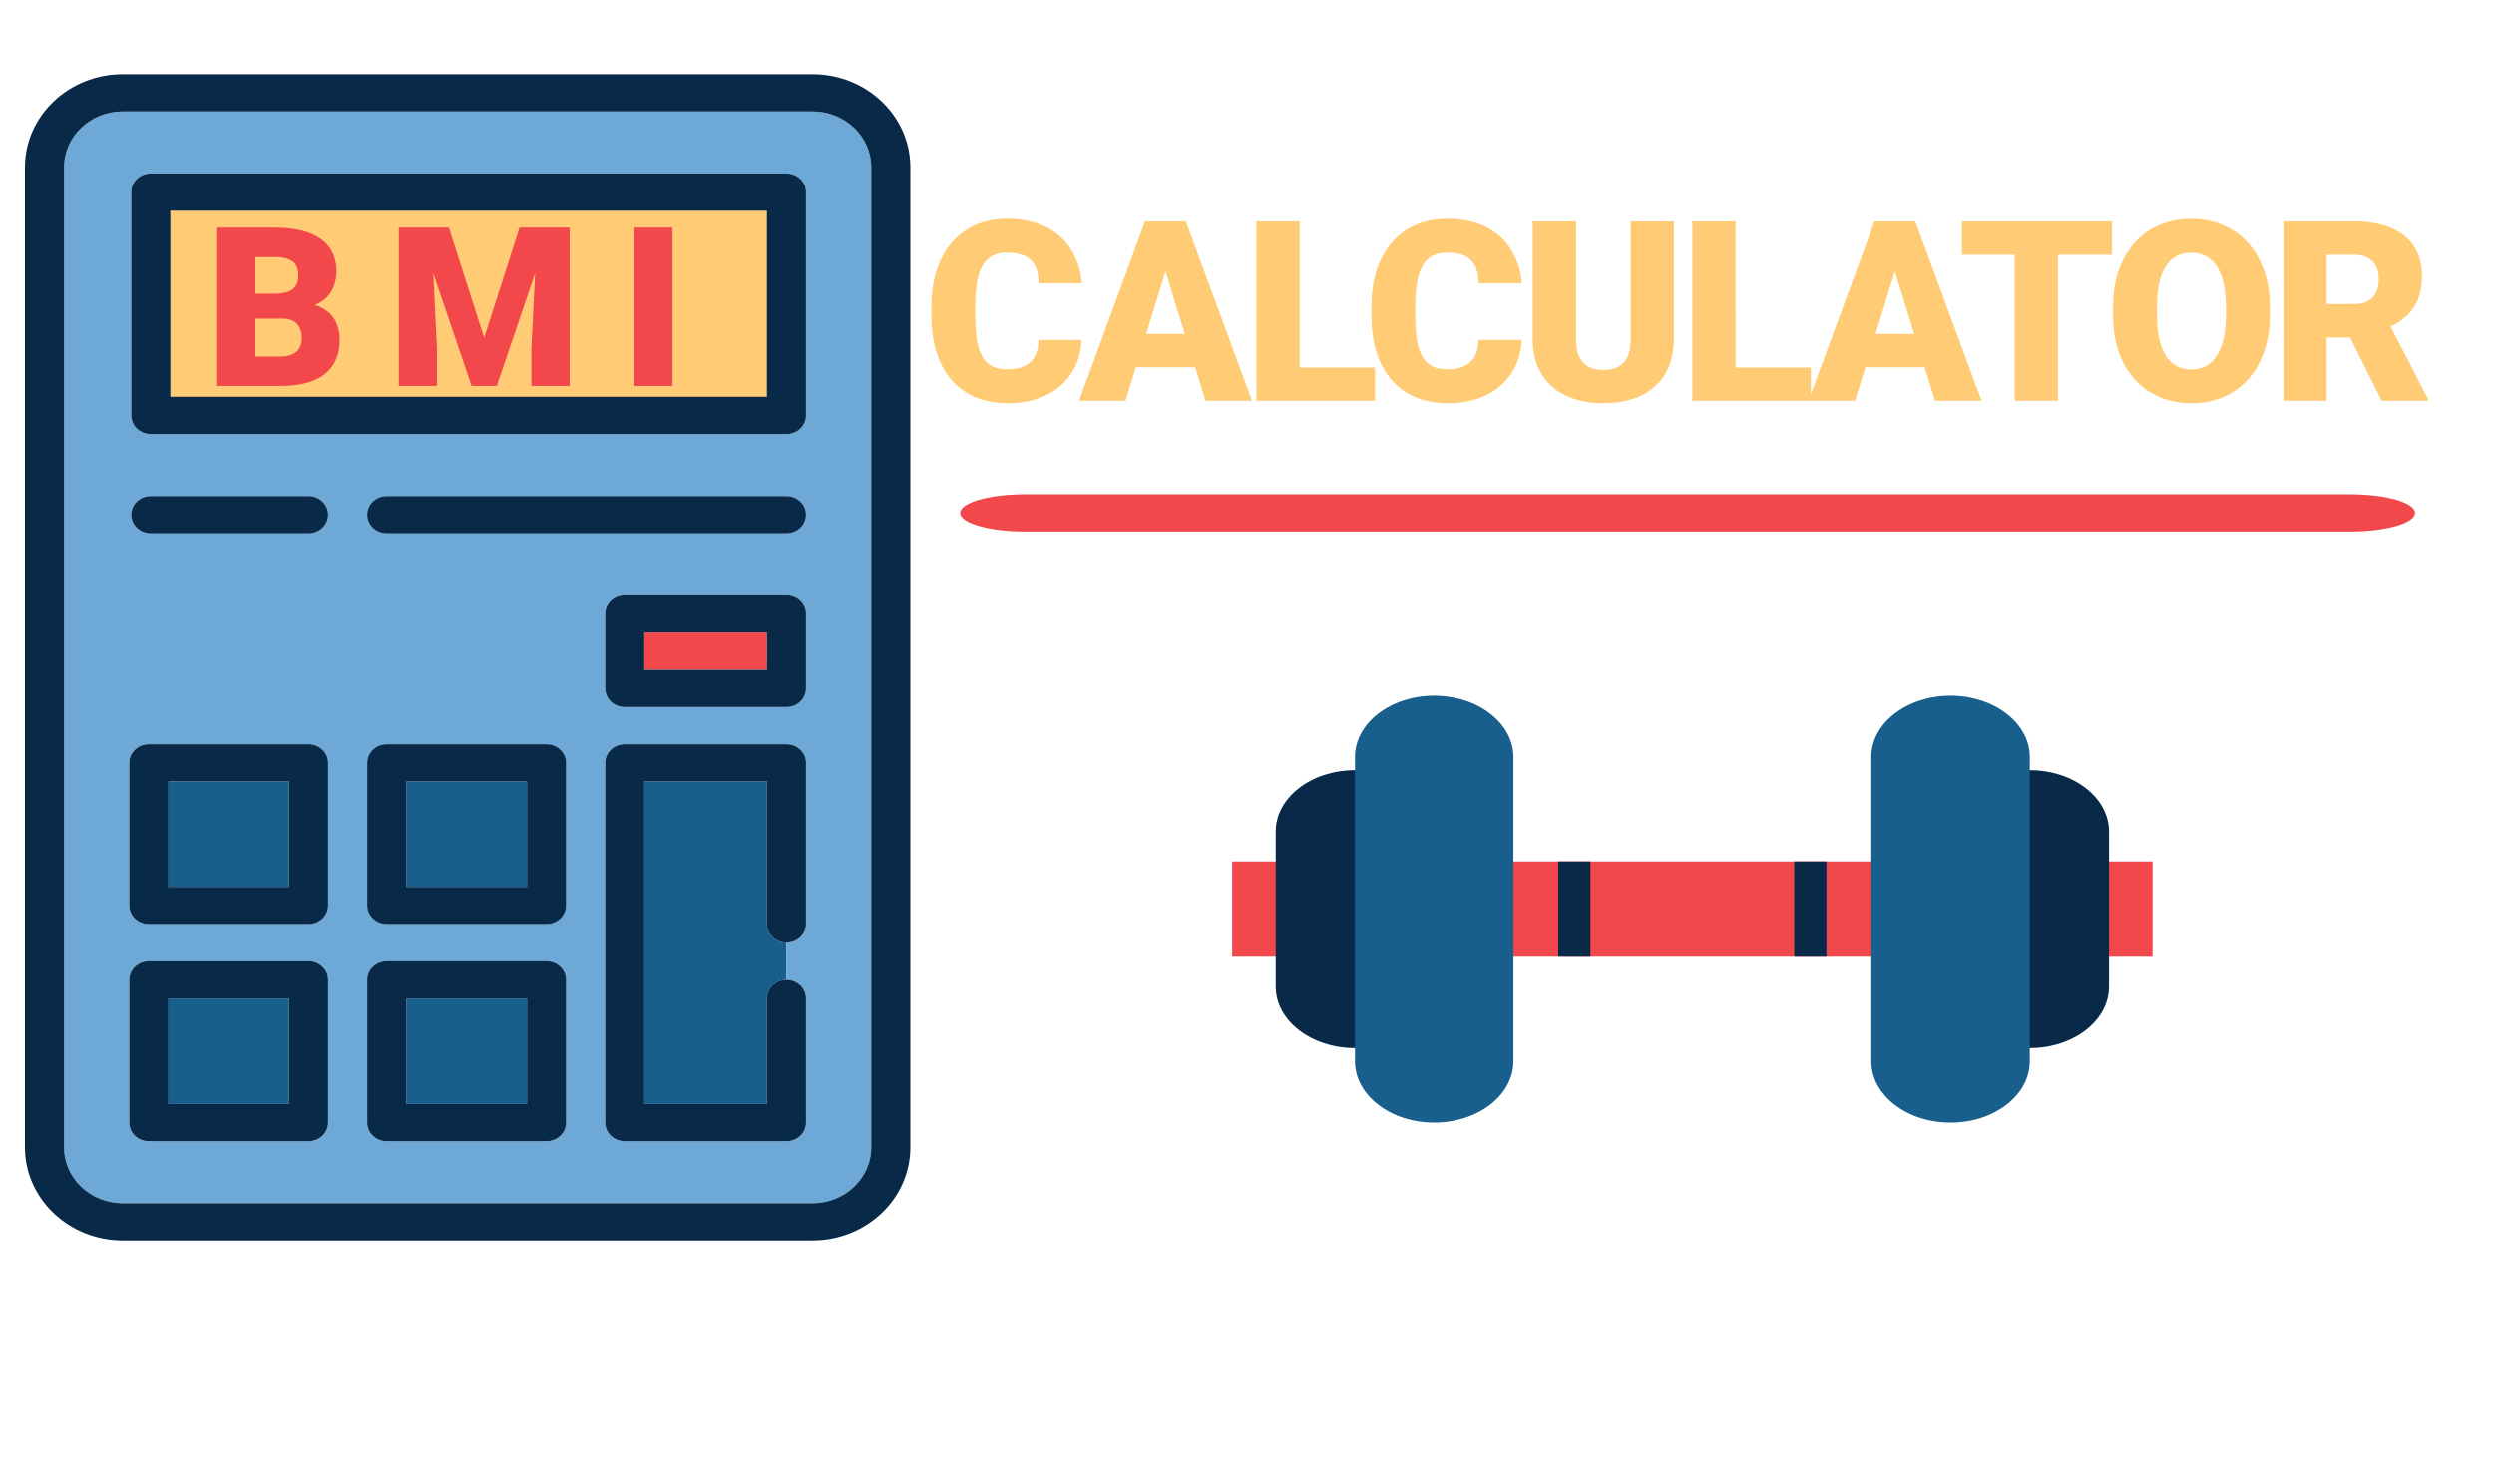 <svg xmlns="http://www.w3.org/2000/svg" width="168" height="100" fill="none" viewBox="0 0 168 100">
  <g clip-path="url(#clip0_2_41)">
    <g filter="url(#filter0_d_2_41)">
      <path fill="#FFCC75" d="M69.954 21.908h2.906c-.04.84-.266 1.582-.681 2.224-.415.642-.99 1.143-1.727 1.503-.73.354-1.593.531-2.59.531-.807 0-1.53-.136-2.166-.407a4.415 4.415 0 01-1.61-1.17c-.437-.51-.772-1.126-1.005-1.851-.227-.725-.34-1.541-.34-2.449v-.656c0-.907.119-1.723.357-2.448.244-.73.587-1.35 1.03-1.86a4.464 4.464 0 011.61-1.178c.625-.272 1.32-.407 2.083-.407 1.052 0 1.94.188 2.665.564a4.16 4.16 0 011.685 1.552c.398.653.633 1.398.705 2.233h-2.905c-.011-.453-.089-.832-.232-1.137a1.437 1.437 0 00-.681-.697c-.31-.155-.722-.232-1.237-.232-.36 0-.672.066-.938.199a1.644 1.644 0 00-.664.63c-.177.288-.31.662-.398 1.121a9.294 9.294 0 00-.125 1.644v.672c0 .642.039 1.19.116 1.644.078.453.202.824.374 1.112.171.288.393.5.664.64.277.132.614.198 1.013.198.442 0 .816-.069 1.12-.207.305-.144.54-.36.706-.648.166-.293.254-.666.265-1.12zm8.81-5.454L75.817 26h-3.129l4.44-12.086h1.985l-.349 2.54zM81.204 26l-2.954-9.546-.382-2.54h2.008L84.342 26h-3.137zm-.116-4.507v2.25h-6.2v-2.25h6.2zm11.533 2.266V26h-6.11v-2.241h6.11zm-5.072-9.845V26h-2.914V13.914h2.914zm12.047 7.994h2.905c-.038.84-.265 1.582-.68 2.224-.415.642-.991 1.143-1.727 1.503-.73.354-1.593.531-2.59.531-.808 0-1.53-.136-2.166-.407a4.415 4.415 0 01-1.61-1.17c-.438-.51-.772-1.126-1.005-1.851-.227-.725-.34-1.541-.34-2.449v-.656c0-.907.119-1.723.357-2.448.243-.73.586-1.35 1.029-1.86a4.464 4.464 0 011.61-1.178c.626-.272 1.32-.407 2.084-.407 1.051 0 1.94.188 2.664.564.725.377 1.287.894 1.685 1.552.399.653.634 1.398.706 2.233h-2.905c-.011-.453-.089-.832-.233-1.137a1.436 1.436 0 00-.68-.697c-.31-.155-.722-.232-1.237-.232-.36 0-.672.066-.938.199a1.645 1.645 0 00-.664.63c-.177.288-.31.662-.399 1.121a9.294 9.294 0 00-.124 1.644v.672c0 .642.039 1.19.116 1.644.078.453.202.824.374 1.112.171.288.392.5.664.64.276.132.614.198 1.012.198.443 0 .817-.069 1.121-.207.304-.144.54-.36.706-.648.166-.293.254-.666.265-1.12zm10.246-7.994h2.914v7.894c0 .94-.197 1.738-.59 2.39a3.74 3.74 0 01-1.652 1.47c-.708.332-1.541.498-2.498.498-.946 0-1.779-.166-2.499-.498a3.828 3.828 0 01-1.676-1.47c-.399-.652-.598-1.45-.598-2.39v-7.894h2.922v7.894c0 .498.072.905.216 1.22.143.31.354.537.63.681.277.144.612.216 1.005.216.398 0 .733-.072 1.004-.216.271-.144.476-.37.614-.68.139-.316.208-.723.208-1.22v-7.895zm12.138 9.845V26h-6.109v-2.241h6.109zm-5.071-9.845V26h-2.914V13.914h2.914zm10.992 2.54L124.955 26h-3.13l4.441-12.086h1.984l-.349 2.54zM130.342 26l-2.955-9.546-.382-2.54h2.009L133.48 26h-3.138zm-.116-4.507v2.25h-6.201v-2.25h6.201zm8.403-7.579V26h-2.914V13.914h2.914zm3.636 0v2.25h-10.103v-2.25h10.103zm10.635 5.802v.49c0 .924-.13 1.754-.39 2.49a5.412 5.412 0 01-1.087 1.876c-.47.515-1.027.91-1.669 1.187a5.404 5.404 0 01-2.125.407c-.78 0-1.494-.136-2.141-.407a4.905 4.905 0 01-1.677-1.187 5.525 5.525 0 01-1.096-1.876c-.254-.736-.381-1.566-.381-2.49v-.49c0-.924.127-1.754.381-2.49.26-.736.623-1.361 1.088-1.876a4.672 4.672 0 011.668-1.187 5.4 5.4 0 012.142-.415c.775 0 1.483.138 2.125.415a4.67 4.67 0 011.677 1.187c.47.515.835 1.14 1.095 1.876s.39 1.566.39 2.49zm-2.955.49V19.7c0-.598-.052-1.124-.157-1.577-.1-.46-.249-.844-.449-1.154a1.97 1.97 0 00-.738-.698 1.994 1.994 0 00-.988-.24c-.388 0-.725.08-1.013.24a1.931 1.931 0 00-.722.698c-.194.31-.34.694-.44 1.154a7.84 7.84 0 00-.141 1.577v.506c0 .592.047 1.118.141 1.577.1.454.246.839.44 1.154.199.315.443.553.73.714.294.16.634.24 1.021.24.371 0 .7-.08.988-.24.288-.16.529-.399.722-.714.2-.315.349-.7.449-1.154.105-.46.157-.985.157-1.577zm3.871-6.292h4.757c.929 0 1.737.138 2.423.415.687.277 1.215.686 1.586 1.229.376.542.564 1.212.564 2.008 0 .692-.108 1.27-.323 1.735-.216.465-.518.85-.905 1.154a5.091 5.091 0 01-1.337.739l-.954.54h-3.993l-.017-2.25h2.956c.37 0 .677-.067.921-.2a1.29 1.29 0 00.548-.564c.127-.249.191-.545.191-.888 0-.349-.064-.647-.191-.896a1.312 1.312 0 00-.565-.573c-.243-.133-.545-.2-.904-.2h-1.843V26h-2.914V13.914zM160.432 26l-2.673-5.346 3.088-.016 2.706 5.237V26h-3.121z"/>
    </g>
    <path fill="#FFCC75" d="M36.666 19.578a1.35 1.35 0 01-.931.367c-.337 0-.675-.122-.932-.367a1.211 1.211 0 010-1.773l3.793-3.61h-6.813l-13.176 12.54h6.814l5.656-5.384a1.366 1.366 0 011.863 0c.515.49.515 1.284 0 1.774l-3.793 3.61h22.511v-12.54h-9.336l-5.656 5.383zM11.474 14.195v12.54h3.406l13.176-12.54H11.474z"/>
    <path fill="#FFCC75" d="M11.474 14.195v12.54h3.406l13.176-12.54H11.474z"/>
    <path fill="#FFCC75" d="M14.244 13.541v13.666h7.744L51.937 13.54H14.244z"/>
    <path fill="#FFCC75" d="M51.937 27.207V13.54h-7.744L14.244 27.207h37.693z"/>
    <path fill="#F2484B" d="M51.658 42.617h-8.256v2.508h8.256v-2.508z"/>
    <path fill="#185F8D" d="M51.658 62.261v-9.613h-8.256v21.734h8.256v-7.105c0-.693.59-1.254 1.318-1.254v-2.508c-.728 0-1.318-.561-1.318-1.254zM35.496 52.648h-8.124v7.105h8.124v-7.105zM19.467 52.648h-8.125v7.105h8.125v-7.105zM35.496 67.277h-8.124v7.105h8.124v-7.105zM19.467 67.277h-8.125v7.105h8.125v-7.105z"/>
    <path fill="#6DA8D6" d="M54.732 7.508H8.268c-2.18 0-3.953 1.687-3.953 3.762v66.038c0 2.074 1.773 3.762 3.953 3.762h46.464c2.18 0 3.953-1.688 3.953-3.762V11.27c0-2.075-1.773-3.762-3.953-3.762zm-32.63 68.128c0 .693-.59 1.254-1.318 1.254h-10.76c-.727 0-1.317-.561-1.317-1.254v-9.613c0-.693.59-1.254 1.317-1.254h10.76c.728 0 1.318.561 1.318 1.254v9.613zm0-14.629c0 .693-.59 1.254-1.318 1.254h-10.76c-.727 0-1.317-.561-1.317-1.254v-9.613c0-.692.59-1.254 1.317-1.254h10.76c.728 0 1.318.562 1.318 1.254v9.613zM20.784 35.93H10.156c-.728 0-1.317-.56-1.317-1.254 0-.692.59-1.253 1.317-1.253h10.628c.728 0 1.318.56 1.318 1.254 0 .692-.59 1.253-1.318 1.253zm17.348 39.707c0 .693-.59 1.254-1.318 1.254h-10.76c-.727 0-1.317-.561-1.317-1.254v-9.613c0-.693.59-1.254 1.317-1.254h10.76c.728 0 1.318.561 1.318 1.254v9.613zm0-14.629c0 .693-.59 1.254-1.318 1.254h-10.76c-.727 0-1.317-.561-1.317-1.254v-9.613c0-.692.59-1.254 1.317-1.254h10.76c.728 0 1.318.562 1.318 1.254v9.613zm16.161 1.254c0 .693-.59 1.254-1.317 1.254v2.508c.727 0 1.317.561 1.317 1.254v8.36c0 .692-.59 1.253-1.317 1.253H42.084c-.728 0-1.317-.561-1.317-1.254V51.394c0-.692.59-1.254 1.317-1.254h10.892c.727 0 1.317.562 1.317 1.254v10.867zm0-15.882c0 .692-.59 1.254-1.317 1.254H42.084c-.728 0-1.317-.562-1.317-1.254v-5.016c0-.693.59-1.254 1.317-1.254h10.892c.727 0 1.317.561 1.317 1.254v5.016zm-1.317-10.45H26.054c-.727 0-1.317-.56-1.317-1.254 0-.692.59-1.253 1.317-1.253h26.922c.727 0 1.317.56 1.317 1.254 0 .692-.59 1.253-1.317 1.253zm1.317-7.94c0 .692-.59 1.253-1.317 1.253h-42.82c-.728 0-1.317-.561-1.317-1.254V12.941c0-.692.59-1.254 1.317-1.254h42.82c.727 0 1.317.562 1.317 1.254v15.047z"/>
    <path fill="#082947" d="M52.976 40.11H42.084c-.728 0-1.317.56-1.317 1.253v5.016c0 .692.59 1.254 1.317 1.254h10.892c.727 0 1.317-.562 1.317-1.254v-5.016c0-.693-.59-1.254-1.317-1.254zm-1.318 5.015h-8.256v-2.508h8.256v2.508zM20.784 64.769h-10.76c-.727 0-1.317.561-1.317 1.254v9.613c0 .693.59 1.254 1.317 1.254h10.76c.728 0 1.318-.561 1.318-1.254v-9.613c0-.693-.59-1.254-1.318-1.254zm-1.317 9.613h-8.125v-7.105h8.125v7.105zM36.814 64.769h-10.76c-.727 0-1.317.561-1.317 1.254v9.613c0 .693.59 1.254 1.317 1.254h10.76c.728 0 1.318-.561 1.318-1.254v-9.613c0-.693-.59-1.254-1.318-1.254zm-1.318 9.613h-8.124v-7.105h8.124v7.105zM20.784 50.14h-10.76c-.727 0-1.317.562-1.317 1.254v9.613c0 .693.59 1.254 1.317 1.254h10.76c.728 0 1.318-.561 1.318-1.254v-9.613c0-.692-.59-1.254-1.318-1.254zm-1.317 9.613h-8.125v-7.105h8.125v7.105zM36.814 50.14h-10.76c-.727 0-1.317.562-1.317 1.254v9.613c0 .693.59 1.254 1.317 1.254h10.76c.728 0 1.318-.561 1.318-1.254v-9.613c0-.692-.59-1.254-1.318-1.254zm-1.318 9.613h-8.124v-7.105h8.124v7.105zM52.976 50.14H42.084c-.728 0-1.317.562-1.317 1.254v24.242c0 .693.59 1.254 1.317 1.254h10.892c.727 0 1.317-.561 1.317-1.254v-8.36c0-.692-.59-1.253-1.317-1.253-.728 0-1.318.561-1.318 1.254v7.105h-8.256V52.648h8.256v9.613c0 .693.59 1.254 1.318 1.254.727 0 1.317-.561 1.317-1.254V51.394c0-.692-.59-1.254-1.317-1.254z"/>
    <path fill="#082947" d="M54.732 5H8.268C4.635 5 1.68 7.812 1.68 11.27v66.038c0 3.457 2.955 6.27 6.588 6.27h46.464c3.633 0 6.588-2.813 6.588-6.27V11.27c0-3.458-2.955-6.27-6.588-6.27zm3.953 72.308c0 2.074-1.773 3.762-3.953 3.762H8.268c-2.18 0-3.953-1.688-3.953-3.762V11.27c0-2.075 1.773-3.762 3.953-3.762h46.464c2.18 0 3.953 1.687 3.953 3.762v66.038z"/>
    <path fill="#082947" d="M52.976 11.687h-42.82c-.728 0-1.317.562-1.317 1.254v15.047c0 .693.59 1.254 1.317 1.254h42.82c.727 0 1.317-.561 1.317-1.254V12.941c0-.692-.59-1.254-1.317-1.254zm-1.318 15.047H11.474V14.195h40.184v12.54zM52.976 33.422H26.054c-.727 0-1.317.56-1.317 1.254 0 .692.59 1.253 1.317 1.253h26.922c.727 0 1.317-.56 1.317-1.254 0-.692-.59-1.253-1.317-1.253z"/>
    <path fill="#F2484B" d="M158.311 33.3H69.048c-2.412 0-4.368.561-4.368 1.254 0 .692 1.956 1.254 4.368 1.254h89.263c2.414 0 4.369-.562 4.369-1.254 0-.693-1.955-1.254-4.369-1.254z"/>
    <path fill="#082947" d="M20.784 33.422H10.156c-.728 0-1.317.56-1.317 1.254 0 .692.59 1.253 1.317 1.253h10.628c.728 0 1.318-.56 1.318-1.254 0-.692-.59-1.253-1.318-1.253z"/>
    <path fill="#F2484B" d="M18.982 21.466h-2.747l-.015-1.684h2.227c.4 0 .72-.044.96-.132.239-.093.412-.227.52-.403.112-.176.168-.395.168-.66 0-.302-.056-.546-.168-.732-.113-.185-.291-.32-.535-.402-.24-.088-.55-.132-.93-.132h-1.26V26h-2.57V15.336h3.83c.659 0 1.247.061 1.765.183.517.117.957.298 1.318.542.366.244.645.552.835.923.19.366.286.798.286 1.296 0 .435-.093.843-.279 1.223-.185.381-.495.691-.93.93-.43.235-1.018.357-1.765.367l-.71.666zM18.879 26h-3.267l.88-1.977h2.387c.352 0 .632-.054.842-.162.215-.112.37-.259.462-.44a1.3 1.3 0 00.146-.614c0-.274-.046-.51-.139-.71a.95.95 0 00-.425-.462c-.195-.113-.456-.169-.783-.169H16.82l.015-1.684h2.585l.6.674c.714-.03 1.278.07 1.693.3.42.23.72.532.9.908.181.376.271.77.271 1.18 0 .697-.15 1.281-.454 1.75-.297.468-.744.82-1.34 1.054-.596.235-1.333.352-2.212.352zm9.26-10.664h2.094l2.38 7.42 2.38-7.42h2.095L33.463 26h-1.7l-3.625-10.664zm-1.275 0h2.168l.402 8.174V26h-2.57V15.336zm9.33 0h2.176V26h-2.578v-2.49l.403-8.174zm9.106 0V26h-2.564V15.336H45.3z"/>
    <g>
      <path fill="#F2484B" d="M83 58.043h62v6.42H83v-6.42z"/>
      <path fill="#082947" d="M120.865 58.043h2.168v6.42h-2.168v-6.42zM104.967 58.043h2.168v6.42h-2.168v-6.42zM134.957 51.89h1.771c2.948 0 5.338 1.85 5.338 4.132v10.462c0 2.282-2.39 4.132-5.338 4.132h-1.771V51.89z"/>
      <path fill="#185F8D" d="M126.054 71.505c0 2.282 2.389 4.132 5.337 4.132s5.337-1.85 5.337-4.132V51.001c0-2.282-2.389-4.132-5.337-4.132s-5.337 1.85-5.337 4.132v20.504z"/>
      <path fill="#082947" d="M93.043 51.89h-1.771c-2.948 0-5.338 1.85-5.338 4.132v10.462c0 2.282 2.39 4.132 5.338 4.132h1.771V51.89z"/>
      <path fill="#185F8D" d="M101.946 71.505c0 2.282-2.39 4.132-5.337 4.132-2.948 0-5.337-1.85-5.337-4.132V51.001c0-2.282 2.39-4.132 5.337-4.132 2.948 0 5.337 1.85 5.337 4.132v20.504z"/>
    </g>
  </g>
  <defs>
    <clipPath id="clip0_2_41">
      <path fill="#fff" d="M0 0h168v100H0z"/>
    </clipPath>
    <filter id="filter0_d_2_41" width="100.812" height="13.426" x="62.741" y="13.74" color-interpolation-filters="sRGB" filterUnits="userSpaceOnUse">
      <feFlood flood-opacity="0" result="BackgroundImageFix"/>
      <feColorMatrix in="SourceAlpha" result="hardAlpha" values="0 0 0 0 0 0 0 0 0 0 0 0 0 0 0 0 0 0 127 0"/>
      <feOffset dy="1"/>
      <feComposite in2="hardAlpha" operator="out"/>
      <feColorMatrix values="0 0 0 0 0 0 0 0 0 0 0 0 0 0 0 0 0 0 0.25 0"/>
      <feBlend in2="BackgroundImageFix" result="effect1_dropShadow_2_41"/>
      <feBlend in="SourceGraphic" in2="effect1_dropShadow_2_41" result="shape"/>
    </filter>
  </defs>
</svg>
